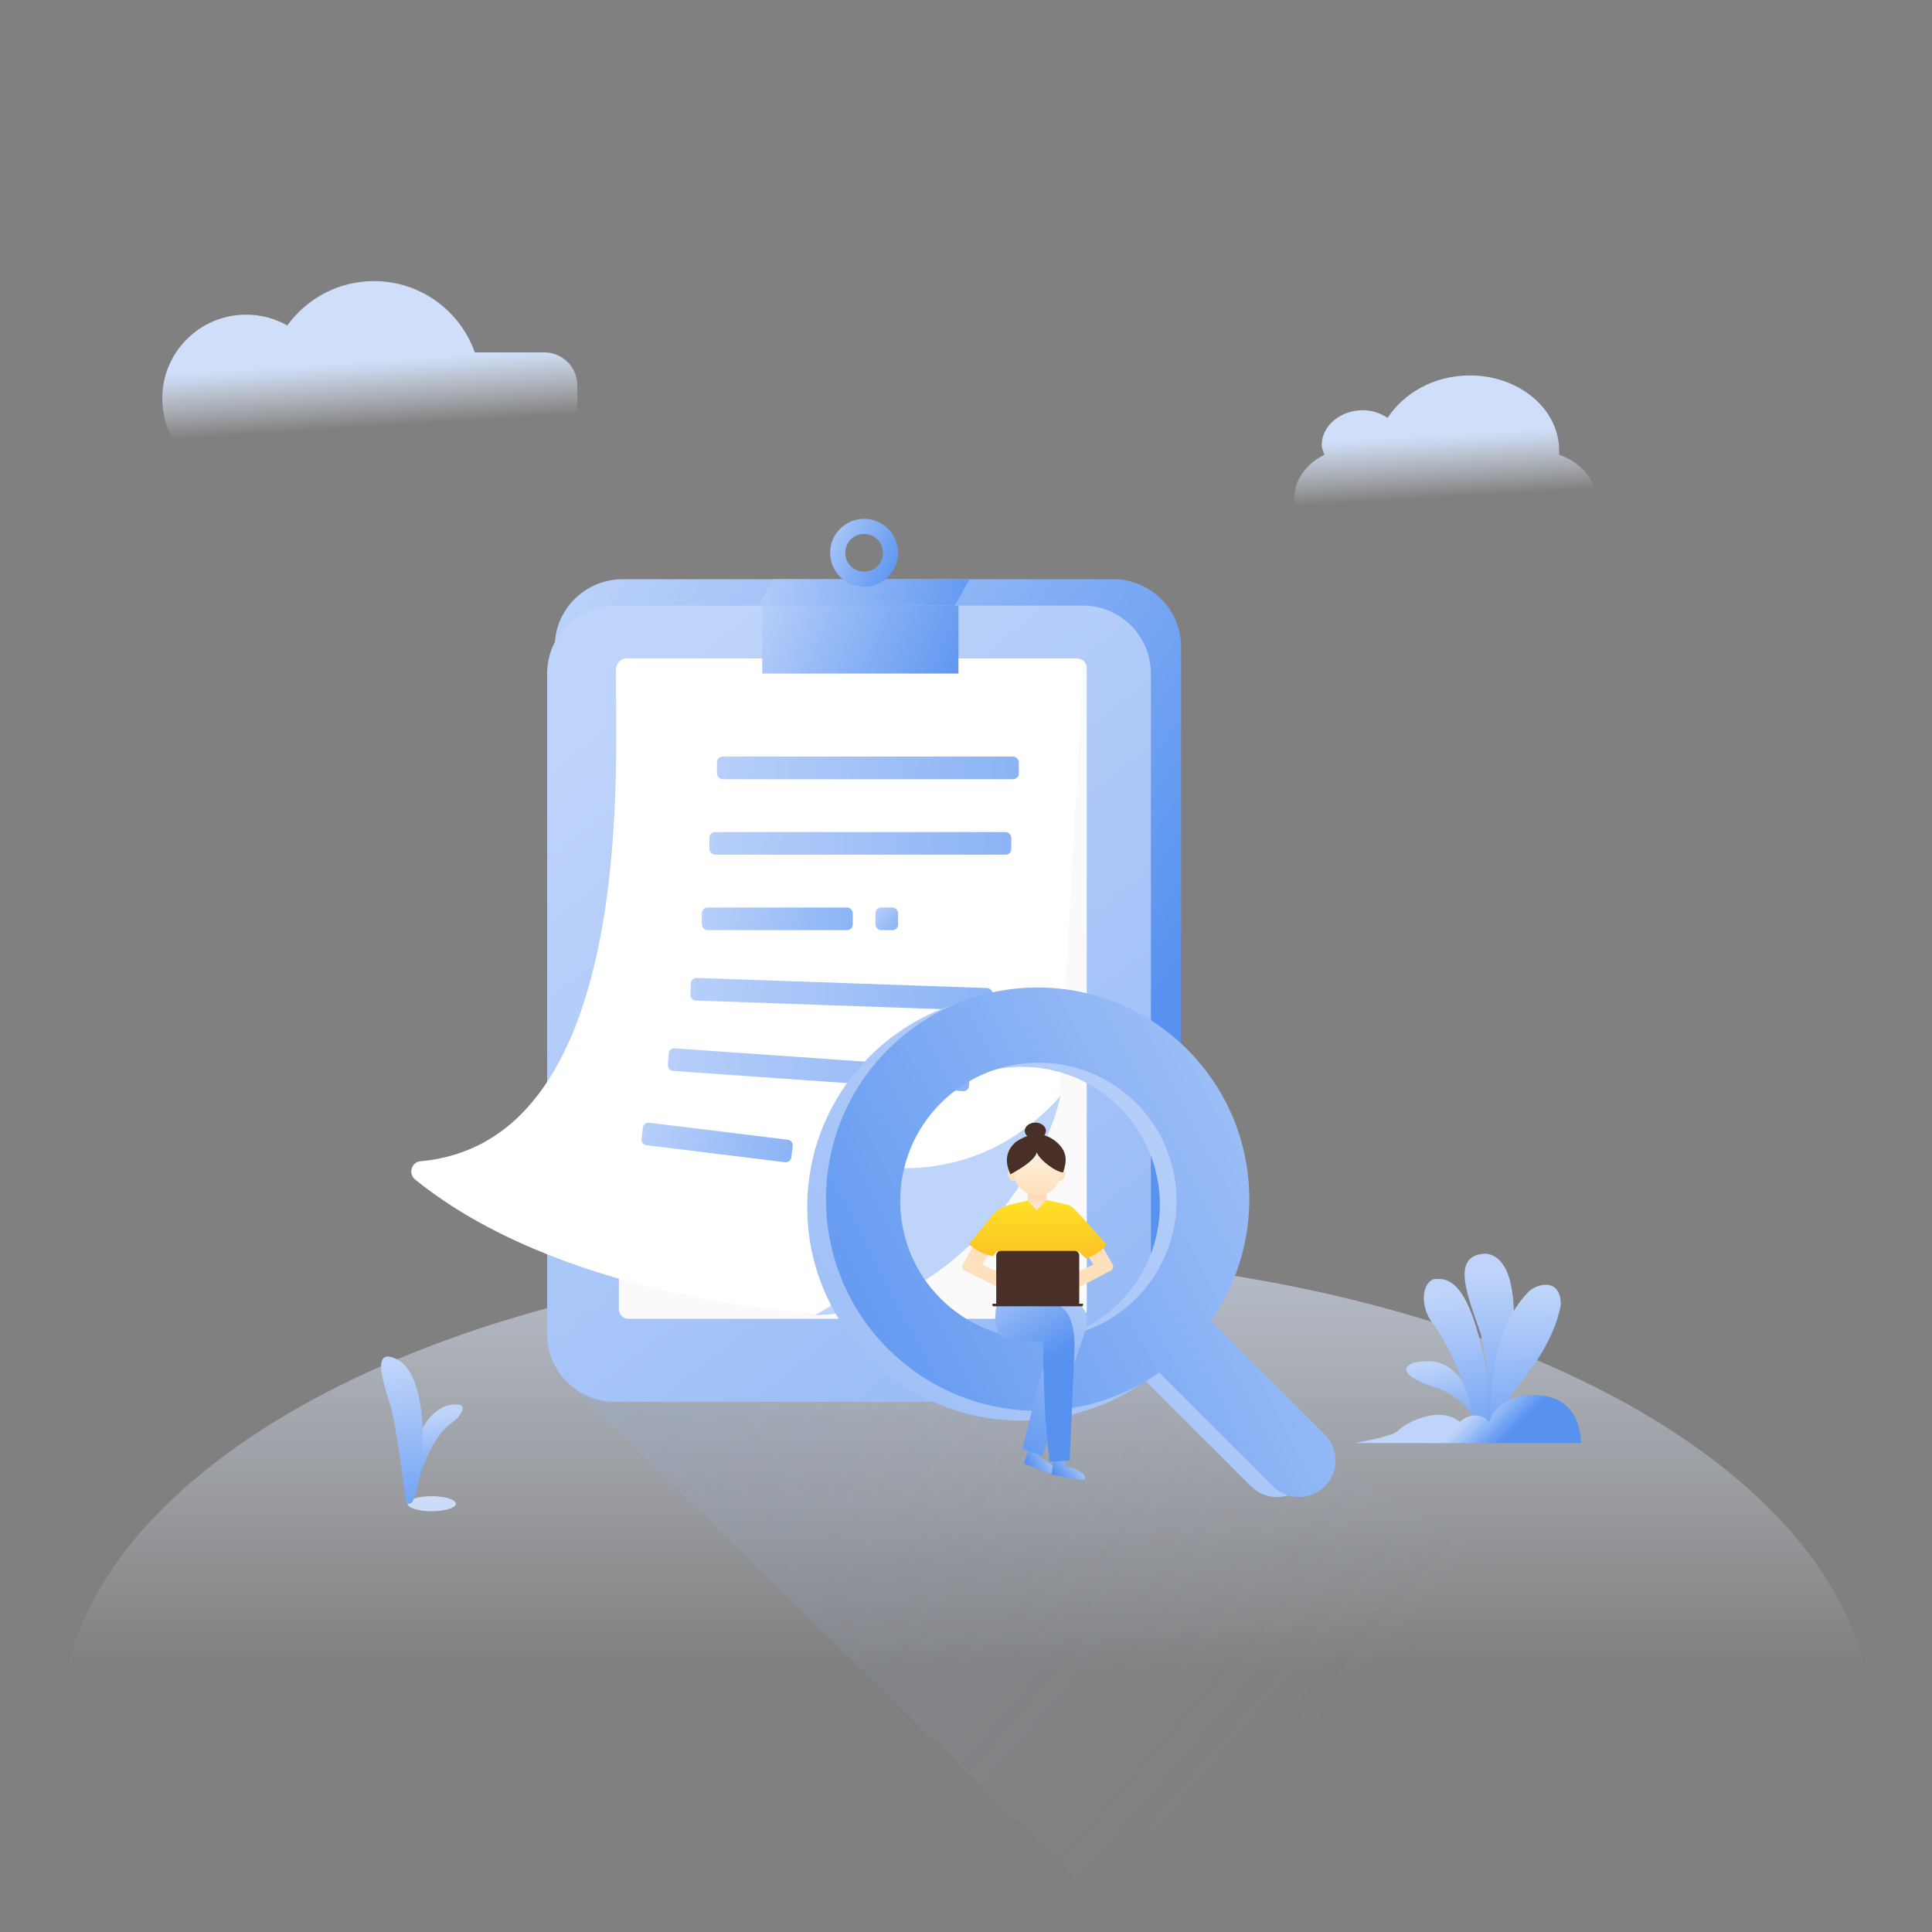 <svg xmlns:xlink="http://www.w3.org/1999/xlink" xmlns="http://www.w3.org/2000/svg" version="1.1" viewBox="0 0 1024 1024" height="1024px" width="1024px">
    <rect x="0" y="0" width="1024" height="1024" fill="#808080" stroke="none"/>
    <title>暂无搜索结果</title>
    <defs>
        <linearGradient id="linearGradient-1" y2="44.05%" x2="50%" y1="-29.886%" x1="50%">
            <stop offset="0%" stop-color="#CFDFFA"></stop>
            <stop offset="100%" stop-opacity="0" stop-color="#EAF0FC"></stop>
        </linearGradient>
        <linearGradient id="linearGradient-2" y2="69.823%" x2="53.623%" y1="33.748%" x1="50%">
            <stop offset="0%" stop-color="#CFDFFA"></stop>
            <stop offset="100%" stop-opacity="0" stop-color="#EAF0FC"></stop>
        </linearGradient>
        <linearGradient id="linearGradient-3" y2="66.498%" x2="53.623%" y1="36.475%" x1="50%">
            <stop offset="0%" stop-color="#CFDFFA"></stop>
            <stop offset="100%" stop-opacity="0" stop-color="#EAF0FC"></stop>
        </linearGradient>
        <linearGradient id="linearGradient-4" y2="100%" x2="57.28%" y1="11.497%" x1="50%">
            <stop offset="0%" stop-color="#BFD4FA"></stop>
            <stop offset="100%" stop-color="#5792F0"></stop>
        </linearGradient>
        <linearGradient id="linearGradient-5" y2="131.881%" x2="51.94%" y1="11.497%" x1="50%">
            <stop offset="0%" stop-color="#BFD4FA"></stop>
            <stop offset="100%" stop-color="#5792F0"></stop>
        </linearGradient>
        <linearGradient id="linearGradient-6" y2="128.499%" x2="74.283%" y1="13.088%" x1="50%">
            <stop offset="0%" stop-color="#BFD4FA"></stop>
            <stop offset="100%" stop-color="#5792F0"></stop>
        </linearGradient>
        <linearGradient id="linearGradient-7" y2="131.881%" x2="54.073%" y1="11.497%" x1="50%">
            <stop offset="0%" stop-color="#BFD4FA"></stop>
            <stop offset="100%" stop-color="#5792F0"></stop>
        </linearGradient>
        <linearGradient id="linearGradient-8" y2="131.881%" x2="51.98%" y1="11.497%" x1="50%">
            <stop offset="0%" stop-color="#BFD4FA"></stop>
            <stop offset="100%" stop-color="#5792F0"></stop>
        </linearGradient>
        <linearGradient id="linearGradient-9" y2="131.881%" x2="55.364%" y1="11.497%" x1="50%">
            <stop offset="0%" stop-color="#BFD4FA"></stop>
            <stop offset="100%" stop-color="#5792F0"></stop>
        </linearGradient>
        <linearGradient id="linearGradient-10" y2="53.702%" x2="74.283%" y1="48.259%" x1="50%">
            <stop offset="0%" stop-color="#BFD4FA"></stop>
            <stop offset="100%" stop-color="#5792F0"></stop>
        </linearGradient>
        <linearGradient id="linearGradient-11" y2="93.871%" x2="51.997%" y1="-91.633%" x1="54.659%">
            <stop offset="0%" stop-color="#5792F0"></stop>
            <stop offset="100%" stop-opacity="0" stop-color="#BFD4FA"></stop>
        </linearGradient>
        <linearGradient id="linearGradient-12" y2="-11.529%" x2="8.736%" y1="58.918%" x1="90.67%">
            <stop offset="0%" stop-color="#5792F0"></stop>
            <stop offset="100%" stop-color="#BFD4FA"></stop>
        </linearGradient>
        <linearGradient id="linearGradient-13" y2="3.817%" x2="24.925%" y1="250.831%" x1="174.02%">
            <stop offset="0%" stop-color="#5792F0"></stop>
            <stop offset="100%" stop-color="#BFD4FA"></stop>
        </linearGradient>
        <linearGradient id="linearGradient-14" y2="43.13%" x2="133.935%" y1="-9.75%" x1="272.812%">
            <stop offset="0%" stop-color="#5792F0"></stop>
            <stop offset="100%" stop-color="#BFD4FA"></stop>
        </linearGradient>
        <linearGradient id="linearGradient-15" y2="49.654%" x2="-17.939%" y1="50.777%" x1="219.196%">
            <stop offset="0%" stop-color="#5792F0"></stop>
            <stop offset="100%" stop-color="#BFD4FA"></stop>
        </linearGradient>
        <linearGradient id="linearGradient-16" y2="48.616%" x2="-17.939%" y1="53.107%" x1="219.196%">
            <stop offset="0%" stop-color="#5792F0"></stop>
            <stop offset="100%" stop-color="#BFD4FA"></stop>
        </linearGradient>
        <linearGradient id="linearGradient-17" y2="-11.529%" x2="-17.939%" y1="188.088%" x1="219.196%">
            <stop offset="0%" stop-color="#5792F0"></stop>
            <stop offset="100%" stop-color="#BFD4FA"></stop>
        </linearGradient>
        <linearGradient id="linearGradient-18" y2="42.627%" x2="-17.939%" y1="61.284%" x1="116.264%">
            <stop offset="0%" stop-color="#5792F0"></stop>
            <stop offset="100%" stop-color="#BFD4FA"></stop>
        </linearGradient>
        <linearGradient id="linearGradient-19" y2="49.039%" x2="-17.939%" y1="51.471%" x1="116.264%">
            <stop offset="0%" stop-color="#5792F0"></stop>
            <stop offset="100%" stop-color="#BFD4FA"></stop>
        </linearGradient>
        <linearGradient id="linearGradient-20" y2="-11.529%" x2="-17.939%" y1="58.918%" x1="116.96%">
            <stop offset="0%" stop-color="#5792F0"></stop>
            <stop offset="100%" stop-color="#BFD4FA"></stop>
        </linearGradient>
        <linearGradient id="linearGradient-21" y2="4.384%" x2="6.392%" y1="248.368%" x1="265.684%">
            <stop offset="0%" stop-color="#5792F0"></stop>
            <stop offset="100%" stop-color="#BFD4FA"></stop>
        </linearGradient>
        <linearGradient id="linearGradient-22" y2="-11.529%" x2="-17.939%" y1="58.918%" x1="116.96%">
            <stop offset="0%" stop-color="#5792F0"></stop>
            <stop offset="100%" stop-color="#BFD4FA"></stop>
        </linearGradient>
        <linearGradient id="linearGradient-23" y2="73.633%" x2="100%" y1="11.71%" x1="14.347%">
            <stop offset="0%" stop-color="#BFD4FA"></stop>
            <stop offset="100%" stop-color="#5792F0"></stop>
        </linearGradient>
        <linearGradient id="linearGradient-24" y2="-24.285%" x2="68.329%" y1="121.737%" x1="26.31%">
            <stop offset="0%" stop-color="#5792F0"></stop>
            <stop offset="100%" stop-color="#BFD4FA"></stop>
        </linearGradient>
        <linearGradient id="linearGradient-25" y2="44.12%" x2="48.227%" y1="-31.405%" x1="24.911%">
            <stop offset="0%" stop-color="#BFD4FA"></stop>
            <stop offset="100%" stop-color="#5792F0"></stop>
        </linearGradient>
        <linearGradient id="linearGradient-26" y2="100%" x2="50%" y1="-19.004%" x1="50%">
            <stop offset="0%" stop-color="#FFCDA5"></stop>
            <stop offset="100%" stop-color="#FFE8D1"></stop>
        </linearGradient>
        <linearGradient id="linearGradient-27" y2="100%" x2="50%" y1="0%" x1="50%">
            <stop offset="0%" stop-color="#FFF2DF"></stop>
            <stop offset="100%" stop-color="#FEE0BC"></stop>
        </linearGradient>
        <linearGradient id="linearGradient-28" y2="100%" x2="50%" y1="0%" x1="50%">
            <stop offset="0%" stop-color="#FEE127"></stop>
            <stop offset="100%" stop-color="#F9AB21"></stop>
        </linearGradient>
    </defs>
    <g fill-rule="evenodd" fill="none" stroke-width="1" stroke="none" id="暂无搜索结果">
        <rect height="1024" width="1024" y="0" x="0" id="矩形"></rect>
        <g transform="translate(32, 149)" id="编组-3">
            <g id="背景">
                <ellipse ry="250" rx="480" cy="766" cx="480" fill="url(#linearGradient-1)" id="椭圆形"></ellipse>
                <path fill="url(#linearGradient-2)" id="云" d="M814,116.212 C814,130.606 800.182,142.121 782.727,142.121 L686,142.121 C668.545,140.97 654,130.03 654,115.061 C654,105.273 660.545,96.636 670,92.03 C669.273,90.303 668.545,88.576 668.545,86.848 C668.545,77.061 678,68.424 690.364,68.424 C695.455,68.424 699.818,70.152 703.455,72.455 C712.182,59.212 728.182,50 747.091,50 C773.273,50 794.364,67.848 794.364,89.727 L794.364,92.03 C806,96.061 814,105.273 814,116.212 Z"></path>
                <path fill="url(#linearGradient-3)" id="云" d="M166.222,0 C190.895,0 211.885,15.768 219.664,37.777 L256.5,37.778 C266.165,37.778 274,45.613 274,55.278 L274,98.056 C274,107.721 266.165,115.556 256.5,115.556 L78.167,115.556 C68.502,115.556 60.667,107.721 60.667,98.056 L60.667,85.647 C56.441,78.845 54,70.819 54,62.222 C54,37.676 73.898,17.778 98.444,17.778 C106.378,17.778 113.825,19.856 120.273,23.499 C130.566,9.263 147.312,0 166.222,0 Z"></path>
                <g transform="translate(170, 570)" id="草">
                    <ellipse ry="4" rx="12.8" cy="78" cx="26.8" fill="#CCDCF6" id="椭圆形"></ellipse>
                    <path fill-rule="nonzero" fill="url(#linearGradient-4)" id="路径-42" d="M13.21,76.433 C14.953,47.326 22.255,30.479 35.116,25.892 C40.179,25.216 45.823,24.2 41.888,30.762 C37.953,37.324 27.416,34.77 16.88,76.416 C15.927,78.197 14.703,78.202 13.21,76.433 Z"></path>
                    <path fill-rule="nonzero" fill="url(#linearGradient-5)" id="路径-41" d="M12.969,76.069 C9.547,48.882 6.747,31.785 4.567,24.777 C1.298,14.266 -5.663,-5.964 8.824,1.689 C23.311,9.343 25.024,48.601 18.328,72.493 C16.246,78.539 14.46,79.731 12.969,76.069 Z"></path>
                </g>
                <g fill-rule="nonzero" transform="translate(686.12, 515.427)" id="草">
                    <path fill="url(#linearGradient-6)" id="路径-43" d="M65.858,95.443 C63.34,83.981 55.986,75.968 43.796,71.405 C29.876,66.931 22.249,61.612 30.96,57.755 C38.316,57.17 54.002,51.442 65.858,85.658 C66.683,88.974 66.683,92.236 65.858,95.443 Z"></path>
                    <path fill="url(#linearGradient-7)" id="路径-44" d="M66.476,97.261 C59.145,69.896 50.817,49.917 41.492,37.324 C34.645,28.719 35.125,16.405 41.492,13.622 C48.01,12.897 60.022,11.776 69.067,58.937 C69.638,62.181 72.825,81.159 69.067,93.407 C68.511,95.088 67.647,96.372 66.476,97.261 Z"></path>
                    <path fill="url(#linearGradient-8)" id="路径-45" d="M68.17,91.08 C71.485,78.835 71.064,62.859 66.907,43.15 C60.547,24.044 49.692,0.542 69.477,0 C77.504,1.092 87.197,9.505 83.535,51.439 C81.303,68.36 77.421,78.357 73.348,91.08 C71.927,91.874 70.201,91.874 68.17,91.08 Z"></path>
                    <path fill="url(#linearGradient-9)" id="路径-46" d="M72.043,95.836 C70.715,61.212 77.052,36.364 91.053,21.292 C94.834,16.255 109.217,11.538 109.163,27.326 C107.662,34.115 104.448,48.609 85.92,70.721 C79.816,78.703 75.805,90.365 75.766,93.1 C75.739,94.923 74.499,95.835 72.043,95.836 Z"></path>
                    <path fill="url(#linearGradient-10)" id="路径-47" d="M0,100.408 C13.864,97.824 21.51,95.63 22.938,93.827 C25.08,91.122 43.945,79.508 55.709,89.291 C58.27,85.999 66.484,83.439 71.184,89.291 C73.334,80.052 86.749,74.136 92.583,75.095 C99.154,74.58 118.55,74.794 120,100.408 C114.708,100.531 74.708,100.531 0,100.408 Z"></path>
                </g>
            </g>
            <polygon points="410.146 419.79 613.882 646.55 663.555 880.922 382.724 787.577" transform="translate(523.14, 650.356) rotate(-50) translate(-523.14, -650.356)" opacity="0.3" fill-rule="nonzero" fill="url(#linearGradient-11)" id="路径"></polygon>
            <g transform="translate(186, 126)" id="暂无记录">
                <path fill-rule="nonzero" fill="url(#linearGradient-12)" id="路径" d="M371.964,458 L112.036,458 C92.131,458 76,441.93 76,422.101 L76,67.899 C76,48.07 92.131,32 112.036,32 L371.964,32 C391.869,32 408,48.07 408,67.899 L408,422.101 C408,441.93 391.869,458 371.964,458 Z"></path>
                <path fill-rule="nonzero" fill="url(#linearGradient-13)" id="路径" d="M356.094,468 L107.906,468 C88.073,468 72,451.865 72,431.956 L72,82.044 C72,62.135 88.073,46 107.906,46 L356.094,46 C375.927,46 392,62.135 392,82.044 L392,431.967 C392,451.865 375.927,468 356.094,468 Z"></path>
                <path fill-rule="nonzero" fill="#FAFAFA" id="路径" d="M352.923,424 L115.077,424 C112.272,424 110,421.733 110,418.934 L110,79.066 C110,76.267 112.272,74 115.077,74 L352.923,74 C355.728,74 358,76.267 358,79.066 L358,418.934 C357.989,421.733 355.717,424 352.923,424 Z"></path>
                <path fill-rule="nonzero" fill="#FFFFFF" id="路径" d="M221.465,421.998 C199.312,420.494 77.464,411.251 2.015,350.163 C-1.715,347.137 0.031,340.92 4.813,340.485 C121.911,329.881 107.652,120.303 108.476,80.119 C108.541,76.711 110.71,74 114.104,74 L350.546,74 C353.56,74 356,76.45 356,79.476 L343.617,304.535 C343.161,305.776 342.294,308.183 341.437,309.184 L250.389,411.01 C249.272,412.317 223.178,422.116 221.465,421.998 Z"></path>
                <path fill-rule="nonzero" fill="url(#linearGradient-14)" id="路径" d="M255.132,343.914 C268.72,344.768 309.204,345.081 344,306 C335.754,347.114 282.804,421.492 214,422 C253.534,401.611 252.023,363.859 250.771,346.93 C250.631,344.941 253.156,343.784 255.132,343.914 Z"></path>
                <g transform="translate(121.656, 126)" id="编组-2">
                    <rect rx="3" height="12" width="160" y="0" x="40.344" fill-rule="nonzero" fill="url(#linearGradient-15)" id="矩形"></rect>
                    <rect rx="3" height="12" width="160" y="40" x="36.344" fill-rule="nonzero" fill="url(#linearGradient-15)" id="矩形备份"></rect>
                    <rect rx="3" height="12" width="80" y="80" x="32.344" fill-rule="nonzero" fill="url(#linearGradient-16)" id="矩形备份-2"></rect>
                    <rect rx="3" height="12" width="12" y="80" x="124.344" fill-rule="nonzero" fill="url(#linearGradient-17)" id="矩形备份-3"></rect>
                    <path transform="translate(106.344, 126) rotate(2) translate(-106.344, -126)" fill-rule="nonzero" fill="url(#linearGradient-15)" id="矩形备份-7" d="M29.344,120 L183.344,120 C185,120 186.344,121.343 186.344,123 L186.344,129 C186.344,130.657 185,132 183.344,132 L29.344,132 C27.687,132 26.344,130.657 26.344,129 L26.344,123 C26.344,121.343 27.687,120 29.344,120 Z"></path>
                    <path transform="translate(94.344, 166) rotate(4) translate(-94.344, -166)" fill-rule="nonzero" fill="url(#linearGradient-15)" id="矩形备份-6" d="M17.344,160 L171.344,160 C173,160 174.344,161.343 174.344,163 L174.344,169 C174.344,170.657 173,172 171.344,172 L17.344,172 C15.687,172 14.344,170.657 14.344,169 L14.344,163 C14.344,161.343 15.687,160 17.344,160 Z"></path>
                    <path transform="translate(40.433, 204.538) rotate(7) translate(-40.433, -204.538)" fill-rule="nonzero" fill="url(#linearGradient-16)" id="矩形备份-5" d="M3.433,198.538 L77.433,198.538 C79.09,198.538 80.433,199.881 80.433,201.538 L80.433,207.538 C80.433,209.194 79.09,210.538 77.433,210.538 L3.433,210.538 C1.776,210.538 0.433,209.194 0.433,207.538 L0.433,201.538 C0.433,199.881 1.776,198.538 3.433,198.538 Z"></path>
                    <path transform="translate(98.001, 211.606) rotate(7) translate(-98.001, -211.606)" fill="#D8D8D8" id="矩形备份-4" d="M95.001,205.606 L101.001,205.606 C102.658,205.606 104.001,206.949 104.001,208.606 L104.001,214.606 C104.001,216.263 102.658,217.606 101.001,217.606 L95.001,217.606 C93.344,217.606 92.001,216.263 92.001,214.606 L92.001,208.606 C92.001,206.949 93.344,205.606 95.001,205.606 Z"></path>
                </g>
                <g fill-rule="nonzero" transform="translate(184, 0)" id="编组">
                    <rect height="36" width="104" y="46" x="2" fill="url(#linearGradient-18)" id="矩形"></rect>
                    <polygon points="8 32 112 32 104 46 0 46" fill="url(#linearGradient-19)" id="矩形"></polygon>
                    <path fill="url(#linearGradient-20)" id="形状结合" d="M56,0 C65.941,0 74,8.059 74,18 C74,27.941 65.941,36 56,36 C46.059,36 38,27.941 38,18 C38,8.059 46.059,0 56,0 Z M56,8 C50.477,8 46,12.477 46,18 C46,23.523 50.477,28 56,28 C61.523,28 66,23.523 66,18 C66,12.477 61.523,8 56,8 Z"></path>
                </g>
            </g>
            <g fill-rule="nonzero" transform="translate(395.853, 374.394)" id="放大镜">
                <path transform="translate(134.2, 136.688) scale(-1, 1) translate(-134.2, -136.688)" fill="url(#linearGradient-21)" id="形状结合" d="M235.21,36.446 C279.463,80.623 279.463,152.247 235.21,196.424 C195.44,236.125 133.464,240.147 89.194,208.49 L33.217,264.369 C25.613,271.96 13.3,271.96 5.697,264.369 C-1.89,256.796 -1.9,244.507 5.673,236.921 L5.697,236.897 L61.88,180.81 C31.245,136.718 35.604,75.73 74.955,36.446 C119.208,-7.731 190.957,-7.731 235.21,36.446 Z M102.928,63.476 C74.345,92.059 74.373,138.429 102.991,167.047 C131.609,195.664 177.979,195.692 206.562,167.109 C235.145,138.526 235.117,92.156 206.499,63.538 C177.882,34.921 131.511,34.893 102.928,63.476 Z"></path>
                <path transform="translate(144.97, 135.03) scale(-1, 1) translate(-144.97, -135.03)" fill="url(#linearGradient-22)" id="形状结合" d="M247.141,32.859 C290.953,76.671 290.953,147.705 247.141,191.517 C208.006,230.651 147.152,234.829 103.38,204.051 L43.049,264.379 C35.475,271.953 23.195,271.953 15.621,264.379 C8.047,256.805 8.047,244.525 15.621,236.951 L75.95,176.621 C45.171,132.848 49.348,71.994 88.483,32.859 C132.295,-10.953 203.329,-10.953 247.141,32.859 Z M115.606,61.26 C87.023,89.843 87.051,136.213 115.669,164.831 C144.287,193.448 190.657,193.477 219.24,164.893 C247.823,136.31 247.795,89.94 219.177,61.323 C190.56,32.705 144.189,32.677 115.606,61.26 Z"></path>
            </g>
            <g transform="translate(478.014, 446)" id="人物">
                <path transform="translate(42.986, 178.187) scale(-1, 1) rotate(-18) translate(-42.986, -178.187)" fill-rule="nonzero" fill="url(#linearGradient-23)" id="路径-52备份-2" d="M46.125,173.652 L45.435,178.159 C42.627,178.247 39.572,179.072 36.272,180.635 C34.149,181.998 34.054,182.615 33.986,183.788 C33.94,184.57 39.94,184.57 51.986,183.788 L51.986,172 L46.125,173.652 Z"></path>
                <path transform="translate(56.986, 182.187) scale(-1, 1) rotate(-8) translate(-56.986, -182.187)" fill-rule="nonzero" fill="url(#linearGradient-23)" id="路径-52备份" d="M60.125,177.652 L59.435,182.159 C56.627,182.247 53.572,183.072 50.272,184.635 C48.149,185.998 48.054,186.615 47.986,187.788 C47.94,188.57 53.94,188.57 65.986,187.788 L65.986,176 L60.125,177.652 Z"></path>
                <path fill-rule="nonzero" fill="url(#linearGradient-24)" id="路径-63" d="M42.208,88.307 C53.212,90.879 60.423,94.133 63.84,98.072 C66.8,101.381 66.253,106.584 64.748,111.668 C63.744,115.057 56.3,136.732 42.415,176.693 L31.971,172.955 C38.735,144.729 42.914,128.803 44.508,125.175 C46.9,119.734 46.032,108.686 42.208,104.051 C39.658,100.961 35.579,96.317 29.971,90.118 L42.208,88.307 Z"></path>
                <path fill-rule="nonzero" fill="url(#linearGradient-25)" id="路径-62" d="M18.726,94.229 C16.482,103.914 17.346,110.738 21.316,114.7 C25.144,115.154 32.284,115.717 42.737,116.391 C43.138,136.845 43.646,151.06 44.262,159.034 C44.877,167.008 45.553,173.911 46.29,179.742 L56.937,179.171 L59.511,118.607 C59.462,109.269 57.66,102.781 54.104,99.142 C50.548,95.503 46.678,93.33 42.493,92.622 L18.726,94.229 Z"></path>
                <path fill="#FEE0BC" id="胳膊-path" d="M5.928,65.28 L0.405,75.027 C0.405,75.027 -0.116,75.907 0.024,76.747 C0.171,77.626 0.975,78.276 0.975,78.276 L19.429,87.488 L19.543,79.422 L10.497,75.218 L15.64,67.383 L5.928,65.28 Z"></path>
                <path fill="#FEE0BC" id="胳膊-path" d="M74.082,65.28 L79.597,75.027 C79.597,75.027 80.116,75.907 79.976,76.747 C79.832,77.626 79.027,78.276 79.027,78.276 L60.646,87.923 L60.482,79.422 L69.517,75.218 L64.383,67.383 L74.082,65.28 Z"></path>
                <g transform="translate(23.348, 0)" id="脑袋">
                    <rect height="9.967" width="9.967" y="36.13" x="11.425" fill="url(#linearGradient-26)" id="矩形"></rect>
                    <ellipse ry="3.115" rx="1.869" cy="28.032" cx="29.1" transform="translate(29.1, 28.032) rotate(22) translate(-29.1, -28.032)" fill="#FEE0BC" id="椭圆形"></ellipse>
                    <ellipse ry="3.115" rx="1.869" cy="28.032" cx="2.937" transform="translate(2.937, 28.032) scale(-1, 1) rotate(23) translate(-2.937, -28.032)" fill="#FEE0BC" id="椭圆形备份-2"></ellipse>
                    <circle r="12.459" cy="26.163" cx="16.409" fill="url(#linearGradient-27)" id="椭圆形"></circle>
                    <ellipse ry="4.361" rx="5.606" cy="4.361" cx="15.396" fill="#483029" id="椭圆形"></ellipse>
                    <path fill="#483029" id="路径-51" d="M2.182,27.409 C10.821,22.721 15.477,18.833 16.15,15.744 C17.609,19.935 26.562,26.427 30.118,26.367 C32.085,20.694 32.63,15.354 26.417,10.146 C20.205,4.938 13.041,4.909 5.194,10.146 C-0.081,14.581 -1.085,20.335 2.182,27.409 Z"></path>
                </g>
                <path fill="url(#linearGradient-28)" id="衣服" d="M34.72,41.343 C35.385,42.061 36.978,43.775 39.497,46.484 C42.94,42.87 44.661,41.063 44.661,41.063 L54.579,43.251 C54.579,43.251 57.302,43.708 58.963,45.355 C63.55,49.904 71.16,58.743 71.16,58.743 L76.496,64.672 C75.167,66.276 73.628,67.691 71.921,68.88 C69.243,70.719 65.632,72.132 65.632,72.132 L61.441,68.116 L61.441,96.229 L18.751,96.229 L18.751,67.732 L16.273,70.794 C16.273,70.794 12.602,70.076 9.411,68.498 C7.29,67.399 5.307,66.051 3.504,64.482 L16.083,48.99 C16.865,48.18 17.692,47.413 18.559,46.695 C19.347,46.068 20.175,45.493 21.037,44.974 C22.09,44.519 23.172,44.135 24.276,43.826 C28.164,42.751 34.72,41.343 34.72,41.343 Z"></path>
                <path fill="#483029" id="Fill-1633" d="M62,97.062 L18,97.062 L18,70.434 C18,69.09 19.105,68 20.467,68 L59.533,68 C60.896,68 62,69.09 62,70.434 L62,97.062 Z"></path>
                <path fill="#483029" id="Fill-1634" d="M64,96 L16,96 L16,96.844 C16,97.136 16.262,97.373 16.585,97.373 L63.415,97.373 C63.738,97.373 64,97.136 64,96.844 L64,96 Z"></path>
            </g>
        </g>
    </g>
</svg>